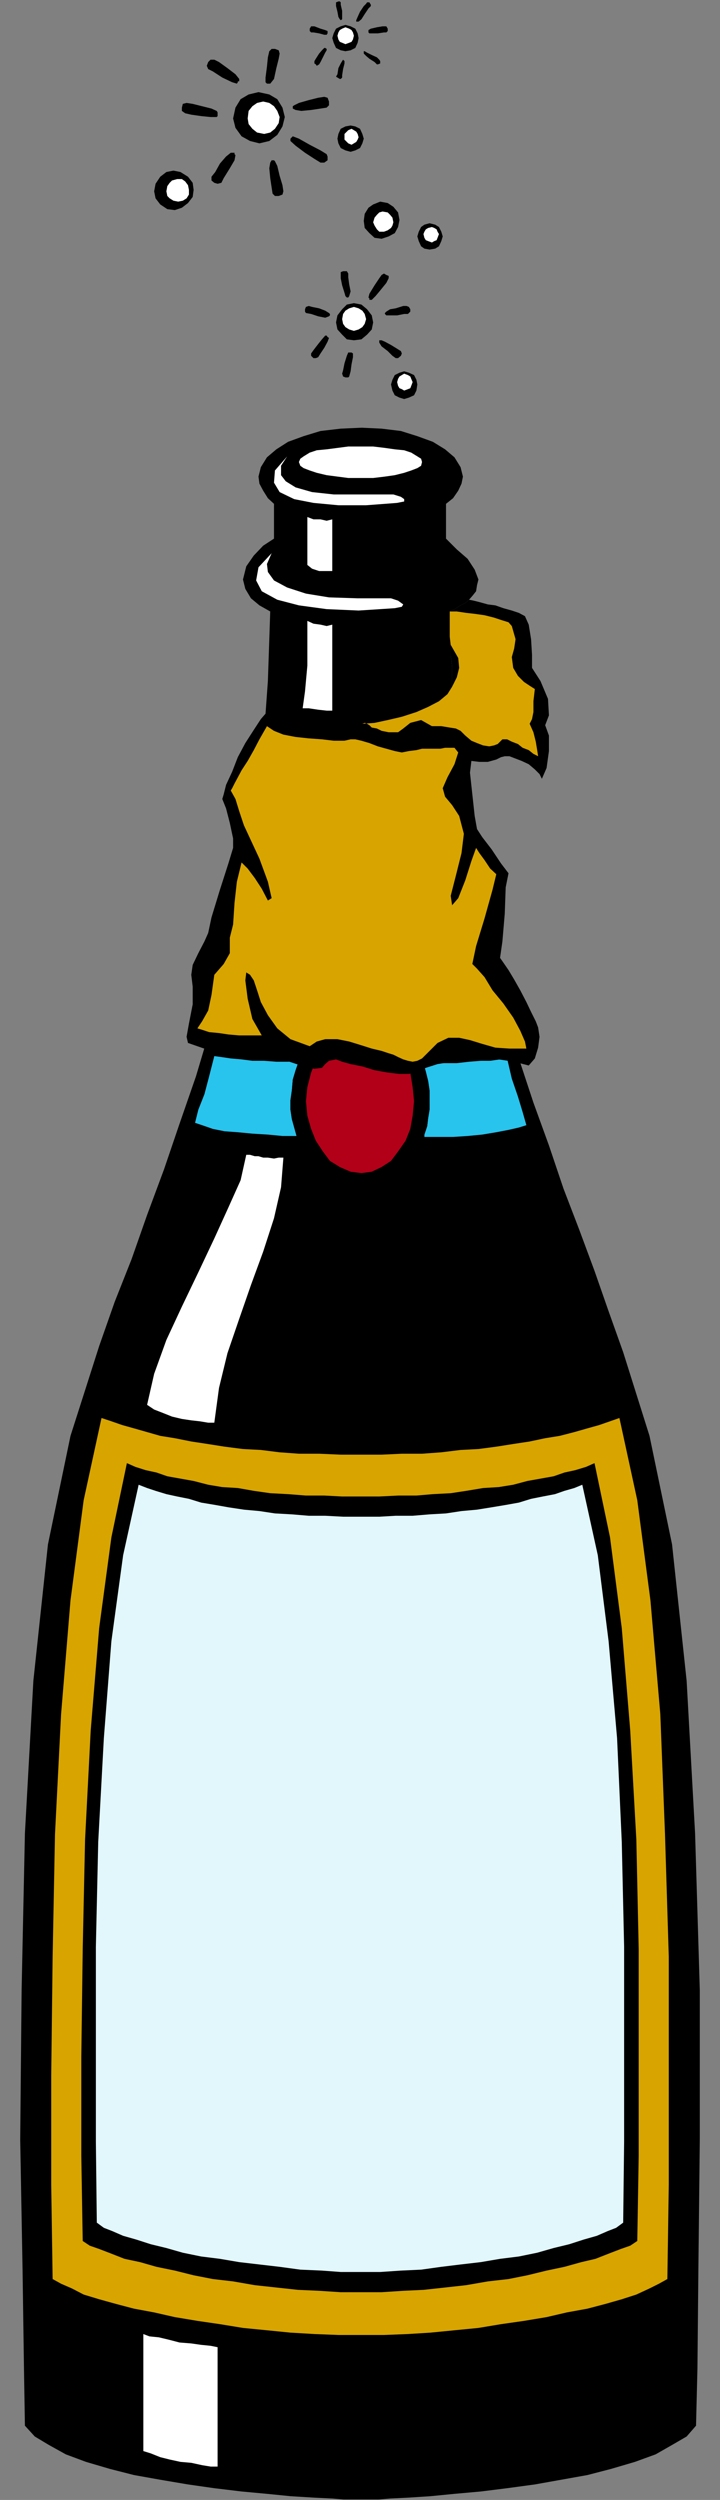 <?xml version="1.0" encoding="UTF-8" standalone="no"?>
<svg
   xmlns:ooo="http://xml.openoffice.org/svg/export"
   xmlns:dc="http://purl.org/dc/elements/1.1/"
   xmlns:cc="http://creativecommons.org/ns#"
   xmlns:rdf="http://www.w3.org/1999/02/22-rdf-syntax-ns#"
   xmlns:svg="http://www.w3.org/2000/svg"
   xmlns="http://www.w3.org/2000/svg"
   xmlns:sodipodi="http://sodipodi.sourceforge.net/DTD/sodipodi-0.dtd"
   xmlns:inkscape="http://www.inkscape.org/namespaces/inkscape"
   version="1.2"
   width="15.32mm"
   height="53.19mm"
   viewBox="0 0 1532 5319"
   preserveAspectRatio="xMidYMid"
   xml:space="preserve"
   id="svg181"
   sodipodi:docname="chmpbtl.svg"
   style="fill-rule:evenodd;stroke-width:28.222;stroke-linejoin:round"
   inkscape:version="0.92.5 (2060ec1f9f, 2020-04-08)"><rect x="0" y="0" width="1532" height="5319" fill="#808080" stroke="none"/><sodipodi:namedview
   pagecolor="#ffffff"
   bordercolor="#666666"
   borderopacity="1"
   objecttolerance="10"
   gridtolerance="10"
   guidetolerance="10"
   inkscape:pageopacity="0"
   inkscape:pageshadow="2"
   inkscape:window-width="664"
   inkscape:window-height="487"
   id="namedview183"
   showgrid="false"
   inkscape:zoom="0.2102413"
   inkscape:cx="28.951182"
   inkscape:cy="100.49764"
   inkscape:window-x="0"
   inkscape:window-y="0"
   inkscape:window-maximized="0"
   inkscape:current-layer="svg181" />
 <defs
   class="ClipPathGroup"
   id="defs8">
  <clipPath
   id="presentation_clip_path"
   clipPathUnits="userSpaceOnUse">
   <rect
   x="0"
   y="0"
   width="21000"
   height="29700"
   id="rect2" />
  </clipPath>
  <clipPath
   id="presentation_clip_path_shrink"
   clipPathUnits="userSpaceOnUse">
   <rect
   x="21"
   y="29"
   width="20958"
   height="29641"
   id="rect5" />
  </clipPath>
 </defs>
 <defs
   class="TextShapeIndex"
   id="defs12">
  <g
   ooo:slide="id1"
   ooo:id-list="id3"
   id="g10" />
 </defs>
 <defs
   class="EmbeddedBulletChars"
   id="defs44">
  <g
   id="bullet-char-template-57356"
   transform="matrix(4.8828125e-4,0,0,-4.8828125e-4,0,0)">
   <path
   d="M 580,1141 1163,571 580,0 -4,571 Z"
   id="path14"
   inkscape:connector-curvature="0" />
  </g>
  <g
   id="bullet-char-template-57354"
   transform="matrix(4.8828125e-4,0,0,-4.8828125e-4,0,0)">
   <path
   d="M 8,1128 H 1137 V 0 H 8 Z"
   id="path17"
   inkscape:connector-curvature="0" />
  </g>
  <g
   id="bullet-char-template-10146"
   transform="matrix(4.8828125e-4,0,0,-4.8828125e-4,0,0)">
   <path
   d="M 174,0 602,739 174,1481 1456,739 Z M 1358,739 309,1346 659,739 Z"
   id="path20"
   inkscape:connector-curvature="0" />
  </g>
  <g
   id="bullet-char-template-10132"
   transform="matrix(4.8828125e-4,0,0,-4.8828125e-4,0,0)">
   <path
   d="M 2015,739 1276,0 H 717 l 543,543 H 174 v 393 h 1086 l -543,545 h 557 z"
   id="path23"
   inkscape:connector-curvature="0" />
  </g>
  <g
   id="bullet-char-template-10007"
   transform="matrix(4.8828125e-4,0,0,-4.8828125e-4,0,0)">
   <path
   d="m 0,-2 c -7,16 -16,29 -25,39 l 381,530 c -94,256 -141,385 -141,387 0,25 13,38 40,38 9,0 21,-2 34,-5 21,4 42,12 65,25 l 27,-13 111,-251 280,301 64,-25 24,25 c 21,-10 41,-24 62,-43 C 886,937 835,863 770,784 769,783 710,716 594,584 L 774,223 c 0,-27 -21,-55 -63,-84 l 16,-20 C 717,90 699,76 672,76 641,76 570,178 457,381 L 164,-76 c -22,-34 -53,-51 -92,-51 -42,0 -63,17 -64,51 -7,9 -10,24 -10,44 0,9 1,19 2,30 z"
   id="path26"
   inkscape:connector-curvature="0" />
  </g>
  <g
   id="bullet-char-template-10004"
   transform="matrix(4.8828125e-4,0,0,-4.8828125e-4,0,0)">
   <path
   d="M 285,-33 C 182,-33 111,30 74,156 52,228 41,333 41,471 c 0,78 14,145 41,201 34,71 87,106 158,106 53,0 88,-31 106,-94 l 23,-176 c 8,-64 28,-97 59,-98 l 735,706 c 11,11 33,17 66,17 42,0 63,-15 63,-46 V 965 c 0,-36 -10,-64 -30,-84 L 442,47 C 390,-6 338,-33 285,-33 Z"
   id="path29"
   inkscape:connector-curvature="0" />
  </g>
  <g
   id="bullet-char-template-9679"
   transform="matrix(4.8828125e-4,0,0,-4.8828125e-4,0,0)">
   <path
   d="M 813,0 C 632,0 489,54 383,161 276,268 223,411 223,592 c 0,181 53,324 160,431 106,107 249,161 430,161 179,0 323,-54 432,-161 108,-107 162,-251 162,-431 0,-180 -54,-324 -162,-431 C 1136,54 992,0 813,0 Z"
   id="path32"
   inkscape:connector-curvature="0" />
  </g>
  <g
   id="bullet-char-template-8226"
   transform="matrix(4.8828125e-4,0,0,-4.8828125e-4,0,0)">
   <path
   d="m 346,457 c -73,0 -137,26 -191,78 -54,51 -81,114 -81,188 0,73 27,136 81,188 54,52 118,78 191,78 73,0 134,-26 185,-79 51,-51 77,-114 77,-187 0,-75 -25,-137 -76,-188 -50,-52 -112,-78 -186,-78 z"
   id="path35"
   inkscape:connector-curvature="0" />
  </g>
  <g
   id="bullet-char-template-8211"
   transform="matrix(4.8828125e-4,0,0,-4.8828125e-4,0,0)">
   <path
   d="M -4,459 H 1135 V 606 H -4 Z"
   id="path38"
   inkscape:connector-curvature="0" />
  </g>
  <g
   id="bullet-char-template-61548"
   transform="matrix(4.8828125e-4,0,0,-4.8828125e-4,0,0)">
   <path
   d="m 173,740 c 0,163 58,303 173,419 116,115 255,173 419,173 163,0 302,-58 418,-173 116,-116 174,-256 174,-419 0,-163 -58,-303 -174,-418 C 1067,206 928,148 765,148 601,148 462,206 346,322 231,437 173,577 173,740 Z"
   id="path41"
   inkscape:connector-curvature="0" />
  </g>
 </defs>
 <g
   id="g49"
   transform="translate(-9734,-12190)">
  <g
   id="id2"
   class="Master_Slide">
   <g
   id="bg-id2"
   class="Background" />
   <g
   id="bo-id2"
   class="BackgroundObjects" />
  </g>
 </g>
 <g
   class="SlideGroup"
   id="g179"
   transform="translate(-9734,-12190)">
  <g
   id="g177">
   <g
   id="container-id1">
    <g
   id="id1"
   class="Slide"
   clip-path="url(#presentation_clip_path)">
     <g
   class="Page"
   id="g173">
      <g
   class="Graphic"
   id="g171">
       <g
   id="id3">
        <rect
   class="BoundingBox"
   x="9734"
   y="12190"
   width="1532"
   height="5319"
   id="rect51"
   style="fill:none;stroke:none" />
        <defs
   id="defs56">
         <clipPath
   id="clip_path_1"
   clipPathUnits="userSpaceOnUse">
          <path
   d="m 9734,12190 h 1531 v 5318 H 9734 Z"
   id="path53"
   inkscape:connector-curvature="0" />
         </clipPath>
        </defs>
        <g
   clip-path="url(#clip_path_1)"
   id="g168">
         <path
   d="m 10487,12914 16,-2 12,-10 10,-11 3,-15 -3,-15 -10,-13 -12,-10 -16,-3 -15,3 -10,10 -10,13 -3,15 3,15 10,11 10,10 z"
   id="path58"
   inkscape:connector-curvature="0"
   style="fill:#000000;stroke:none" />
         <path
   d="m 10594,13039 10,-3 11,-5 5,-10 2,-13 -2,-10 -5,-10 -11,-5 -10,-3 -10,3 -10,5 -5,10 -3,10 3,13 5,10 10,5 z"
   id="path60"
   inkscape:connector-curvature="0"
   style="fill:#000000;stroke:none" />
         <path
   d="m 10648,12721 12,-2 8,-5 5,-11 3,-10 -3,-10 -5,-10 -8,-5 -12,-3 -11,3 -7,5 -5,10 -3,10 3,10 5,11 7,5 z"
   id="path62"
   inkscape:connector-curvature="0"
   style="fill:#000000;stroke:none" />
         <path
   d="m 10459,12775 v -6 l 5,-2 h 8 l 3,5 v 8 l 2,15 3,15 -3,10 -2,3 v 0 h -3 l -3,-3 -2,-7 -5,-16 -3,-15 z"
   id="path64"
   inkscape:connector-curvature="0"
   style="fill:#000000;stroke:none" />
         <path
   d="m 10546,12775 5,-3 5,3 5,2 v 5 l -5,10 -13,16 -10,12 -8,8 h -2 -3 v -3 l -2,-2 2,-8 11,-18 10,-15 z"
   id="path66"
   inkscape:connector-curvature="0"
   style="fill:#000000;stroke:none" />
         <path
   d="m 10599,12841 5,2 3,5 v 5 l -5,5 h -8 l -15,3 h -13 -10 l -3,-3 v -2 0 l 3,-3 8,-5 12,-2 16,-5 z"
   id="path68"
   inkscape:connector-curvature="0"
   style="fill:#000000;stroke:none" />
         <path
   d="m 10587,12937 2,5 -2,5 -6,5 h -5 l -7,-5 -10,-10 -13,-10 -5,-8 v -2 -3 h 2 3 l 7,3 13,7 13,8 z"
   id="path70"
   inkscape:connector-curvature="0"
   style="fill:#000000;stroke:none" />
         <path
   d="m 10477,12991 -2,2 h -6 l -5,-2 -2,-6 2,-7 3,-15 5,-16 3,-7 h 2 3 2 l 3,2 v 8 l -3,15 -2,15 z"
   id="path72"
   inkscape:connector-curvature="0"
   style="fill:#000000;stroke:none" />
         <path
   d="m 10411,12950 -5,2 h -5 l -5,-5 v -5 l 5,-7 10,-13 8,-10 7,-8 h 3 l 2,3 v 0 l 3,2 -3,8 -7,13 -8,12 z"
   id="path74"
   inkscape:connector-curvature="0"
   style="fill:#000000;stroke:none" />
         <path
   d="m 10385,12856 -2,-3 v -5 l 2,-5 6,-2 7,2 15,3 13,5 8,5 2,2 v 3 0 l -2,2 -8,3 -15,-3 -15,-5 z"
   id="path76"
   inkscape:connector-curvature="0"
   style="fill:#000000;stroke:none" />
         <path
   d="m 10487,12894 10,-3 8,-5 5,-7 3,-10 -3,-11 -5,-7 -8,-5 -10,-3 -10,3 -8,5 -5,7 -2,11 2,10 5,7 8,5 z"
   id="path78"
   inkscape:connector-curvature="0"
   style="fill:#ffffff;stroke:none" />
         <path
   d="m 10469,12299 11,-2 10,-5 5,-11 2,-10 -2,-10 -5,-10 -10,-5 -11,-3 -10,3 -10,5 -5,10 -3,10 3,10 5,11 10,5 z"
   id="path80"
   inkscape:connector-curvature="0"
   style="fill:#000000;stroke:none" />
         <path
   d="m 10449,12198 v -3 l 5,-2 h 3 l 2,2 v 5 l 3,13 v 13 5 l -3,2 v 0 0 l -2,-2 -3,-5 -2,-11 -3,-12 z"
   id="path82"
   inkscape:connector-curvature="0"
   style="fill:#000000;stroke:none" />
         <path
   d="m 10513,12198 2,-3 h 5 l 3,5 v 3 l -5,5 -8,12 -7,11 -6,5 h -2 -3 v 0 -3 l 3,-7 5,-11 8,-12 z"
   id="path84"
   inkscape:connector-curvature="0"
   style="fill:#000000;stroke:none" />
         <path
   d="m 10553,12246 h 3 l 3,5 v 5 l -3,3 h -5 l -13,2 h -13 -5 l -2,-2 v 0 -3 -2 l 5,-3 13,-3 12,-2 z"
   id="path86"
   inkscape:connector-curvature="0"
   style="fill:#000000;stroke:none" />
         <path
   d="m 10541,12317 2,3 v 5 l -5,2 h -2 l -5,-5 -11,-7 -7,-6 -5,-5 v -2 -3 0 h 2 l 5,3 10,5 11,5 z"
   id="path88"
   inkscape:connector-curvature="0"
   style="fill:#000000;stroke:none" />
         <path
   d="m 10462,12355 -3,3 h -2 l -5,-3 -3,-2 3,-5 2,-13 5,-10 3,-5 2,-3 v 0 0 l 3,3 v 5 l -3,12 -2,13 z"
   id="path90"
   inkscape:connector-curvature="0"
   style="fill:#000000;stroke:none" />
         <path
   d="m 10413,12327 -5,3 -2,-3 -3,-2 v -5 l 3,-5 7,-11 6,-7 5,-5 h 2 l 3,2 v 0 3 l -3,5 -5,10 -5,10 z"
   id="path92"
   inkscape:connector-curvature="0"
   style="fill:#000000;stroke:none" />
         <path
   d="m 10396,12259 -3,-3 v -5 l 3,-5 h 2 5 l 13,5 10,3 5,2 v 3 2 0 l -2,3 h -5 l -11,-3 -12,-2 z"
   id="path94"
   inkscape:connector-curvature="0"
   style="fill:#000000;stroke:none" />
         <path
   d="m 10469,12284 8,-3 5,-2 3,-5 2,-8 -2,-7 -3,-5 -5,-3 -8,-3 -7,3 -5,3 -3,5 -2,7 2,8 3,5 5,2 z"
   id="path96"
   inkscape:connector-curvature="0"
   style="fill:#ffffff;stroke:none" />
         <path
   d="m 10594,13021 8,-3 5,-2 2,-5 3,-8 -3,-7 -2,-5 -5,-3 -8,-3 -5,3 -5,3 -3,5 -2,7 2,8 3,5 5,2 z"
   id="path98"
   inkscape:connector-curvature="0"
   style="fill:#ffffff;stroke:none" />
         <path
   d="m 10653,12706 5,-3 5,-2 2,-5 3,-8 -3,-5 -2,-5 -5,-3 -5,-2 -8,2 -5,3 -3,5 -2,5 2,8 3,5 5,2 z"
   id="path100"
   inkscape:connector-curvature="0"
   style="fill:#ffffff;stroke:none" />
         <path
   d="m 10480,12513 10,-3 10,-5 5,-10 3,-10 -3,-10 -5,-11 -10,-5 -10,-2 -11,2 -10,5 -5,11 -2,10 2,10 5,10 10,5 z"
   id="path102"
   inkscape:connector-curvature="0"
   style="fill:#000000;stroke:none" />
         <path
   d="m 10482,12498 5,-3 5,-3 3,-5 2,-5 -2,-7 -3,-5 -5,-3 -5,-3 -7,3 -3,3 -5,5 v 7 5 l 5,5 3,3 z"
   id="path104"
   inkscape:connector-curvature="0"
   style="fill:#ffffff;stroke:none" />
         <path
   d="m 10230,12442 5,20 13,18 18,10 20,5 21,-5 17,-13 11,-18 5,-20 -5,-20 -11,-18 -17,-10 -23,-5 -21,5 -17,10 -11,18 z"
   id="path106"
   inkscape:connector-curvature="0"
   style="fill:#000000;stroke:none" />
         <path
   d="m 10062,12597 3,15 10,13 15,10 16,2 15,-5 13,-10 10,-13 2,-15 -2,-15 -10,-13 -16,-10 -15,-3 -15,3 -13,10 -10,15 z"
   id="path108"
   inkscape:connector-curvature="0"
   style="fill:#000000;stroke:none" />
         <path
   d="m 10508,12660 2,15 10,11 11,10 15,2 15,-5 13,-7 7,-13 3,-15 -3,-16 -10,-12 -12,-8 -16,-3 -15,6 -10,7 -8,13 z"
   id="path110"
   inkscape:connector-curvature="0"
   style="fill:#000000;stroke:none" />
         <path
   d="m 10424,12396 7,2 3,8 v 8 l -5,5 -13,2 -20,3 -21,2 -12,-2 -6,-3 v -2 -3 l 3,-2 10,-5 21,-6 20,-5 z"
   id="path112"
   inkscape:connector-curvature="0"
   style="fill:#000000;stroke:none" />
         <path
   d="m 10429,12518 2,5 v 8 l -7,5 h -8 l -13,-8 -20,-13 -20,-15 -11,-10 v -5 l 3,-3 v 0 l 2,-2 13,5 23,13 23,12 z"
   id="path114"
   inkscape:connector-curvature="0"
   style="fill:#000000;stroke:none" />
         <path
   d="m 10337,12597 -2,7 -8,3 h -8 l -5,-5 -2,-13 -3,-20 -2,-21 2,-12 3,-5 h 2 3 l 2,2 5,10 5,21 6,20 z"
   id="path116"
   inkscape:connector-curvature="0"
   style="fill:#000000;stroke:none" />
         <path
   d="m 10205,12579 -8,2 -7,-2 -6,-5 v -8 l 8,-10 10,-18 13,-15 10,-8 h 5 3 v 3 l 2,2 -2,11 -10,17 -13,21 z"
   id="path118"
   inkscape:connector-curvature="0"
   style="fill:#000000;stroke:none" />
         <path
   d="m 10128,12431 -7,-5 v -7 l 2,-8 8,-2 13,2 20,5 20,5 11,5 2,3 v 2 6 l -2,2 h -13 l -20,-2 -21,-3 z"
   id="path120"
   inkscape:connector-curvature="0"
   style="fill:#000000;stroke:none" />
         <path
   d="m 10177,12337 -3,-7 3,-8 5,-5 h 8 l 10,5 18,13 17,13 8,10 v 5 h -3 v 2 l -2,3 -10,-3 -21,-10 -20,-13 z"
   id="path122"
   inkscape:connector-curvature="0"
   style="fill:#000000;stroke:none" />
         <path
   d="m 10307,12299 5,-5 h 7 l 8,3 2,7 -2,11 -5,20 -5,23 -8,10 h -2 -3 -2 l -3,-3 v -10 l 3,-23 2,-20 z"
   id="path124"
   inkscape:connector-curvature="0"
   style="fill:#000000;stroke:none" />
         <path
   d="m 10261,12442 2,12 8,10 10,8 15,3 13,-3 10,-8 8,-12 2,-13 -5,-13 -7,-10 -10,-7 -13,-3 -13,3 -10,7 -8,10 z"
   id="path126"
   inkscape:connector-curvature="0"
   style="fill:#ffffff;stroke:none" />
         <path
   d="m 10088,12597 2,10 5,5 8,5 10,2 10,-2 8,-5 5,-8 v -10 l -2,-10 -6,-8 -7,-5 h -10 l -11,3 -5,5 -5,7 z"
   id="path128"
   inkscape:connector-curvature="0"
   style="fill:#ffffff;stroke:none" />
         <path
   d="m 10528,12663 3,7 5,8 5,5 h 10 l 8,-3 7,-5 3,-5 2,-7 -2,-10 -5,-6 -5,-5 -11,-2 -7,2 -5,5 -5,6 z"
   id="path130"
   inkscape:connector-curvature="0"
   style="fill:#ffffff;stroke:none" />
         <path
   d="m 10503,13100 43,2 41,5 35,11 33,12 26,16 20,17 13,21 5,20 -3,15 -7,15 -11,16 -15,12 v 18 23 20 13 l 23,23 23,20 15,23 8,21 -3,12 -2,13 -8,10 -7,8 -8,7 -10,5 -13,8 -10,5 v 18 18 18 l 2,17 v 23 l 3,23 v 23 20 l 10,130 13,124 20,117 21,112 22,107 28,102 28,99 31,94 33,91 31,92 33,86 33,89 30,86 31,87 28,89 28,89 48,231 31,290 18,325 10,333 v 318 l -3,277 -2,210 -3,122 -20,23 -31,18 -35,20 -44,16 -51,15 -50,13 -56,10 -56,10 -59,8 -56,7 -56,5 -51,5 -46,3 -40,2 -36,3 h -25 -26 l -36,-3 -40,-2 -49,-3 -50,-5 -54,-5 -58,-7 -56,-8 -59,-10 -56,-10 -51,-13 -51,-15 -43,-16 -36,-20 -30,-18 -21,-23 -2,-122 -3,-210 -5,-277 3,-318 7,-333 18,-325 31,-290 48,-231 31,-97 30,-94 33,-94 36,-91 33,-94 36,-97 33,-97 35,-101 31,-104 28,-107 28,-115 23,-116 20,-128 13,-132 10,-139 5,-148 -23,-13 -18,-15 -12,-20 -5,-20 7,-28 16,-23 20,-21 23,-15 v -13 -20 -23 -18 l -13,-12 -10,-16 -8,-15 -2,-15 5,-20 13,-21 20,-17 25,-16 33,-12 36,-11 43,-5 z"
   id="path132"
   inkscape:connector-curvature="0"
   style="fill:#000000;stroke:none" />
         <path
   d="m 10503,17158 h 48 l 51,-2 48,-3 51,-5 51,-5 48,-8 49,-7 48,-8 43,-10 44,-8 38,-10 35,-10 31,-10 28,-13 20,-10 18,-10 3,-201 v -231 -254 l -8,-260 -10,-256 -21,-242 -28,-213 -38,-175 -20,7 -23,8 -25,7 -28,8 -31,8 -31,5 -33,7 -33,5 -38,6 -38,5 -38,2 -41,5 -41,3 h -43 l -43,2 h -43 -44 l -46,-2 h -43 l -41,-3 -40,-5 -38,-2 -39,-5 -38,-6 -33,-5 -35,-7 -31,-5 -28,-8 -28,-8 -25,-7 -23,-8 -21,-7 -38,175 -28,213 -20,242 -13,256 -5,260 -3,254 v 231 l 3,201 18,10 23,10 25,13 33,10 36,10 38,10 43,8 44,10 48,8 48,7 49,8 51,5 50,5 51,3 51,2 z"
   id="path134"
   inkscape:connector-curvature="0"
   style="fill:#d8a500;stroke:none" />
         <path
   d="m 10637,14604 6,-18 2,-17 3,-18 v -20 -21 l -3,-20 -5,-20 -5,-18 h 23 23 25 l 26,-3 25,-2 h 20 l 21,-3 15,-2 10,43 13,38 10,33 8,28 -16,5 -22,5 -26,5 -30,5 -31,3 -31,2 h -33 -28 z"
   id="path136"
   inkscape:connector-curvature="0"
   style="fill:#28c4ed;stroke:none" />
         <path
   d="m 10365,14607 h -30 l -31,-3 -33,-2 -31,-3 -28,-2 -25,-5 -23,-8 -15,-5 7,-28 13,-33 10,-38 11,-43 15,2 20,3 23,2 23,3 h 25 l 26,2 h 25 l 23,-2 -7,20 -6,20 -2,23 -3,21 v 20 l 3,20 5,18 z"
   id="path138"
   inkscape:connector-curvature="0"
   style="fill:#28c4ed;stroke:none" />
         <path
   d="m 10503,13207 h 25 l 25,-3 21,-3 20,-5 15,-5 13,-5 8,-5 2,-8 -2,-7 -8,-5 -13,-8 -15,-5 -20,-2 -21,-3 -25,-3 h -25 -28 l -23,3 -23,3 -21,2 -15,5 -13,8 -7,5 -3,7 3,8 7,5 13,5 15,5 21,5 23,3 23,3 z"
   id="path140"
   inkscape:connector-curvature="0"
   style="fill:#ffffff;stroke:none" />
         <path
   d="m 10571,13242 h -71 -56 l -46,-5 -35,-10 -21,-13 -10,-13 v -20 l 13,-20 -26,30 -2,26 12,20 31,15 41,8 53,5 h 59 l 66,-5 15,-3 v -5 l -7,-5 z"
   id="path142"
   inkscape:connector-curvature="0"
   style="fill:#ffffff;stroke:none" />
         <path
   d="m 10566,13463 h -71 l -61,-2 -49,-8 -40,-13 -28,-15 -13,-18 -2,-17 10,-23 -28,30 -5,28 12,23 33,18 46,12 59,8 68,3 77,-5 15,-3 3,-5 -11,-8 z"
   id="path144"
   inkscape:connector-curvature="0"
   style="fill:#ffffff;stroke:none" />
         <path
   d="m 10388,13290 13,5 h 15 l 13,3 12,-3 v 28 36 31 15 h -12 -16 l -15,-5 -10,-8 v -20 -28 -31 z"
   id="path146"
   inkscape:connector-curvature="0"
   style="fill:#ffffff;stroke:none" />
         <path
   d="m 10388,13511 13,6 15,2 13,3 12,-3 v 41 58 56 28 h -12 l -18,-2 -20,-3 h -13 l 5,-36 5,-55 v -59 z"
   id="path148"
   inkscape:connector-curvature="0"
   style="fill:#ffffff;stroke:none" />
         <path
   d="m 10258,14647 -12,54 -26,58 -30,66 -34,72 -35,73 -33,71 -26,72 -15,66 15,10 18,7 20,8 21,5 20,3 18,2 18,3 h 13 l 10,-74 18,-74 25,-73 25,-72 26,-71 23,-71 15,-66 5,-63 h -10 l -10,2 -13,-2 h -10 l -10,-3 h -8 l -10,-3 z"
   id="path150"
   inkscape:connector-curvature="0"
   style="fill:#ffffff;stroke:none" />
         <path
   d="m 10039,17156 13,5 20,2 21,5 23,6 25,2 21,3 20,2 15,3 v 48 81 82 43 h -15 l -18,-3 -23,-5 -23,-2 -23,-5 -20,-5 -20,-8 -16,-5 v -46 -74 -73 z"
   id="path152"
   inkscape:connector-curvature="0"
   style="fill:#ffffff;stroke:none" />
         <path
   d="m 10503,17067 h 43 l 46,-3 43,-2 46,-5 45,-5 46,-8 44,-5 40,-8 41,-10 38,-8 36,-10 30,-7 28,-11 26,-10 20,-7 15,-10 3,-181 v -211 -229 l -5,-233 -13,-232 -18,-218 -25,-193 -33,-158 -18,8 -23,7 -23,5 -23,8 -28,5 -28,5 -30,8 -31,5 -33,2 -36,6 -33,5 -38,2 -35,3 h -39 l -40,2 h -38 -41 l -38,-2 h -39 l -38,-3 -38,-2 -35,-5 -34,-6 -33,-2 -30,-5 -31,-8 -28,-5 -28,-5 -23,-8 -23,-5 -22,-7 -18,-8 -33,158 -26,193 -18,218 -12,232 -5,233 -3,229 v 211 l 3,181 15,10 20,7 26,10 28,11 33,7 35,10 39,8 40,10 41,8 43,5 46,8 46,5 46,5 45,2 46,3 z"
   id="path154"
   inkscape:connector-curvature="0"
   style="fill:#000000;stroke:none" />
         <path
   d="m 10365,14607 10,23 13,23 15,17 16,18 20,13 20,10 21,5 23,3 22,-3 21,-5 20,-10 18,-13 18,-18 13,-20 12,-20 10,-26 6,-18 2,-17 3,-18 v -20 -21 l -3,-20 -5,-20 -5,-18 -10,-23 -13,-20 -15,-18 -16,-15 -17,-13 -21,-10 -20,-5 -20,-3 -21,3 -23,5 -18,7 -17,13 -18,15 -13,18 -13,18 -10,23 -7,20 -6,20 -2,23 -3,21 v 20 l 3,20 5,18 z"
   id="path156"
   inkscape:connector-curvature="0"
   style="fill:#000000;stroke:none" />
         <path
   d="m 10503,17024 h 40 l 44,-3 43,-2 43,-6 41,-5 43,-5 41,-7 40,-5 39,-8 35,-10 33,-8 31,-10 28,-8 23,-10 18,-7 15,-11 2,-172 v -199 -216 l -5,-223 -10,-221 -18,-206 -23,-183 -33,-150 -17,7 -21,6 -20,7 -26,5 -25,5 -26,8 -28,5 -30,5 -31,5 -33,3 -33,5 -35,2 -36,3 h -36 l -35,2 h -38 -39 l -38,-2 h -35 l -36,-3 -36,-2 -33,-5 -33,-3 -33,-5 -28,-5 -30,-5 -26,-8 -25,-5 -23,-5 -23,-7 -18,-6 -18,-7 -33,150 -25,183 -16,206 -12,221 -5,223 v 216 199 l 2,172 15,11 18,7 23,10 28,8 31,10 33,8 35,10 39,8 40,5 41,7 43,5 43,5 44,6 46,2 40,3 z"
   id="path158"
   inkscape:connector-curvature="0"
   style="fill:#e2f7fc;stroke:none" />
         <path
   d="m 10503,14686 22,-3 21,-10 20,-13 15,-20 16,-23 10,-25 5,-28 3,-31 -3,-30 -5,-31 -10,-25 -16,-23 -15,-21 -20,-12 -21,-10 -22,-3 -23,3 -23,10 -21,12 -15,21 -15,23 -10,25 -8,31 -3,30 3,31 8,28 10,25 15,23 15,20 21,13 23,10 z"
   id="path160"
   inkscape:connector-curvature="0"
   style="fill:#b20019;stroke:none" />
         <path
   d="m 10732,13466 10,2 12,3 18,5 16,2 17,6 18,5 15,5 13,7 8,18 5,31 2,33 v 28 l 18,28 16,38 2,35 -8,21 8,22 v 33 l -5,36 -10,23 -5,-10 -10,-10 -13,-11 -15,-7 -13,-5 -13,-5 h -10 l -8,2 -10,5 -18,5 h -18 l -17,-2 -3,25 5,46 5,46 5,28 11,17 20,26 20,30 16,21 -6,30 -2,56 -5,59 -5,35 7,10 11,16 12,20 13,23 13,25 10,21 10,20 5,13 3,20 -3,23 -7,23 -13,15 -31,-8 -33,-5 h -33 l -33,3 -33,2 -31,5 -25,8 -18,8 -18,5 h -20 l -25,-3 -28,-5 -26,-8 -25,-5 -18,-5 -13,-5 -15,3 -8,7 -7,8 -16,2 -10,-2 -13,-3 -15,-5 -15,-5 -15,-7 -16,-5 -10,-6 -10,-5 -10,3 -13,2 -15,3 h -18 -18 -15 l -10,-3 -8,-2 -15,-5 -23,-8 -20,-7 -3,-13 5,-28 8,-41 v -38 l -3,-25 3,-21 12,-25 13,-25 8,-18 7,-33 18,-59 18,-56 10,-33 v -20 l -7,-33 -8,-31 -8,-20 3,-10 5,-20 13,-28 12,-31 16,-30 18,-28 15,-23 13,-15 7,5 15,7 21,5 28,3 28,5 33,3 h 35 l 36,-3 26,-2 28,-6 30,-7 31,-10 25,-11 23,-12 18,-15 10,-16 v -20 -23 l -3,-23 v -23 l -2,-17 v -18 -18 -18 l 10,-5 13,-8 10,-5 z"
   id="path162"
   inkscape:connector-curvature="0"
   style="fill:#000000;stroke:none" />
         <path
   d="m 10505,13730 5,-2 5,2 5,3 5,5 11,2 10,5 15,3 h 20 l 11,-8 15,-12 23,-6 23,13 h 20 l 18,3 13,2 10,5 10,10 13,11 12,5 13,5 13,2 10,-2 8,-3 5,-5 5,-5 h 10 l 10,5 13,5 10,8 13,5 10,8 10,5 -2,-13 -3,-18 -5,-20 -8,-18 5,-10 3,-15 v -23 l 3,-26 -11,-7 -12,-8 -13,-13 -10,-17 -3,-23 5,-18 3,-20 -8,-28 -7,-8 -16,-5 -15,-5 -20,-5 -21,-3 -18,-2 -20,-3 h -15 v 18 18 18 l 2,17 16,28 2,21 -5,20 -10,20 -10,16 -18,15 -23,12 -25,11 -31,10 -30,7 -28,6 z"
   id="path164"
   inkscape:connector-curvature="0"
   style="fill:#d8a500;stroke:none" />
         <path
   d="m 10258,14259 8,5 8,12 7,21 8,25 15,28 20,28 28,23 41,15 15,-10 18,-5 h 26 l 25,5 26,8 22,7 21,5 15,5 10,3 10,5 11,5 10,3 10,2 10,-2 10,-5 11,-11 22,-22 23,-11 h 23 l 23,5 26,8 28,8 30,2 h 36 l -3,-15 -10,-23 -15,-28 -21,-30 -23,-28 -17,-28 -16,-18 -10,-10 8,-38 18,-59 17,-61 8,-33 -13,-12 -12,-18 -11,-15 -7,-11 -10,28 -13,41 -15,38 -13,15 -3,-20 11,-43 12,-48 5,-41 -10,-38 -15,-23 -15,-18 -5,-18 10,-23 15,-28 8,-25 -8,-10 h -10 -10 l -10,2 h -13 -13 -13 l -12,3 -16,2 -15,3 -15,-3 -18,-5 -18,-5 -18,-7 -17,-5 -13,-3 h -10 l -13,3 h -23 l -25,-3 -28,-2 -28,-3 -26,-5 -20,-8 -15,-10 -16,28 -12,23 -13,23 -13,20 -8,15 -7,13 -5,10 -3,5 10,18 8,26 10,30 13,28 20,43 18,49 8,35 -8,5 -13,-25 -15,-23 -15,-20 -13,-13 -10,41 -5,45 -3,46 -7,28 v 33 l -13,23 -13,15 -7,8 -6,43 -7,33 -13,23 -10,15 10,3 15,5 21,2 20,3 23,2 h 20 18 10 l -20,-35 -10,-43 -5,-39 z"
   id="path166"
   inkscape:connector-curvature="0"
   style="fill:#d8a500;stroke:none" />
        </g>
       </g>
      </g>
     </g>
    </g>
   </g>
  </g>
 </g>
</svg>
